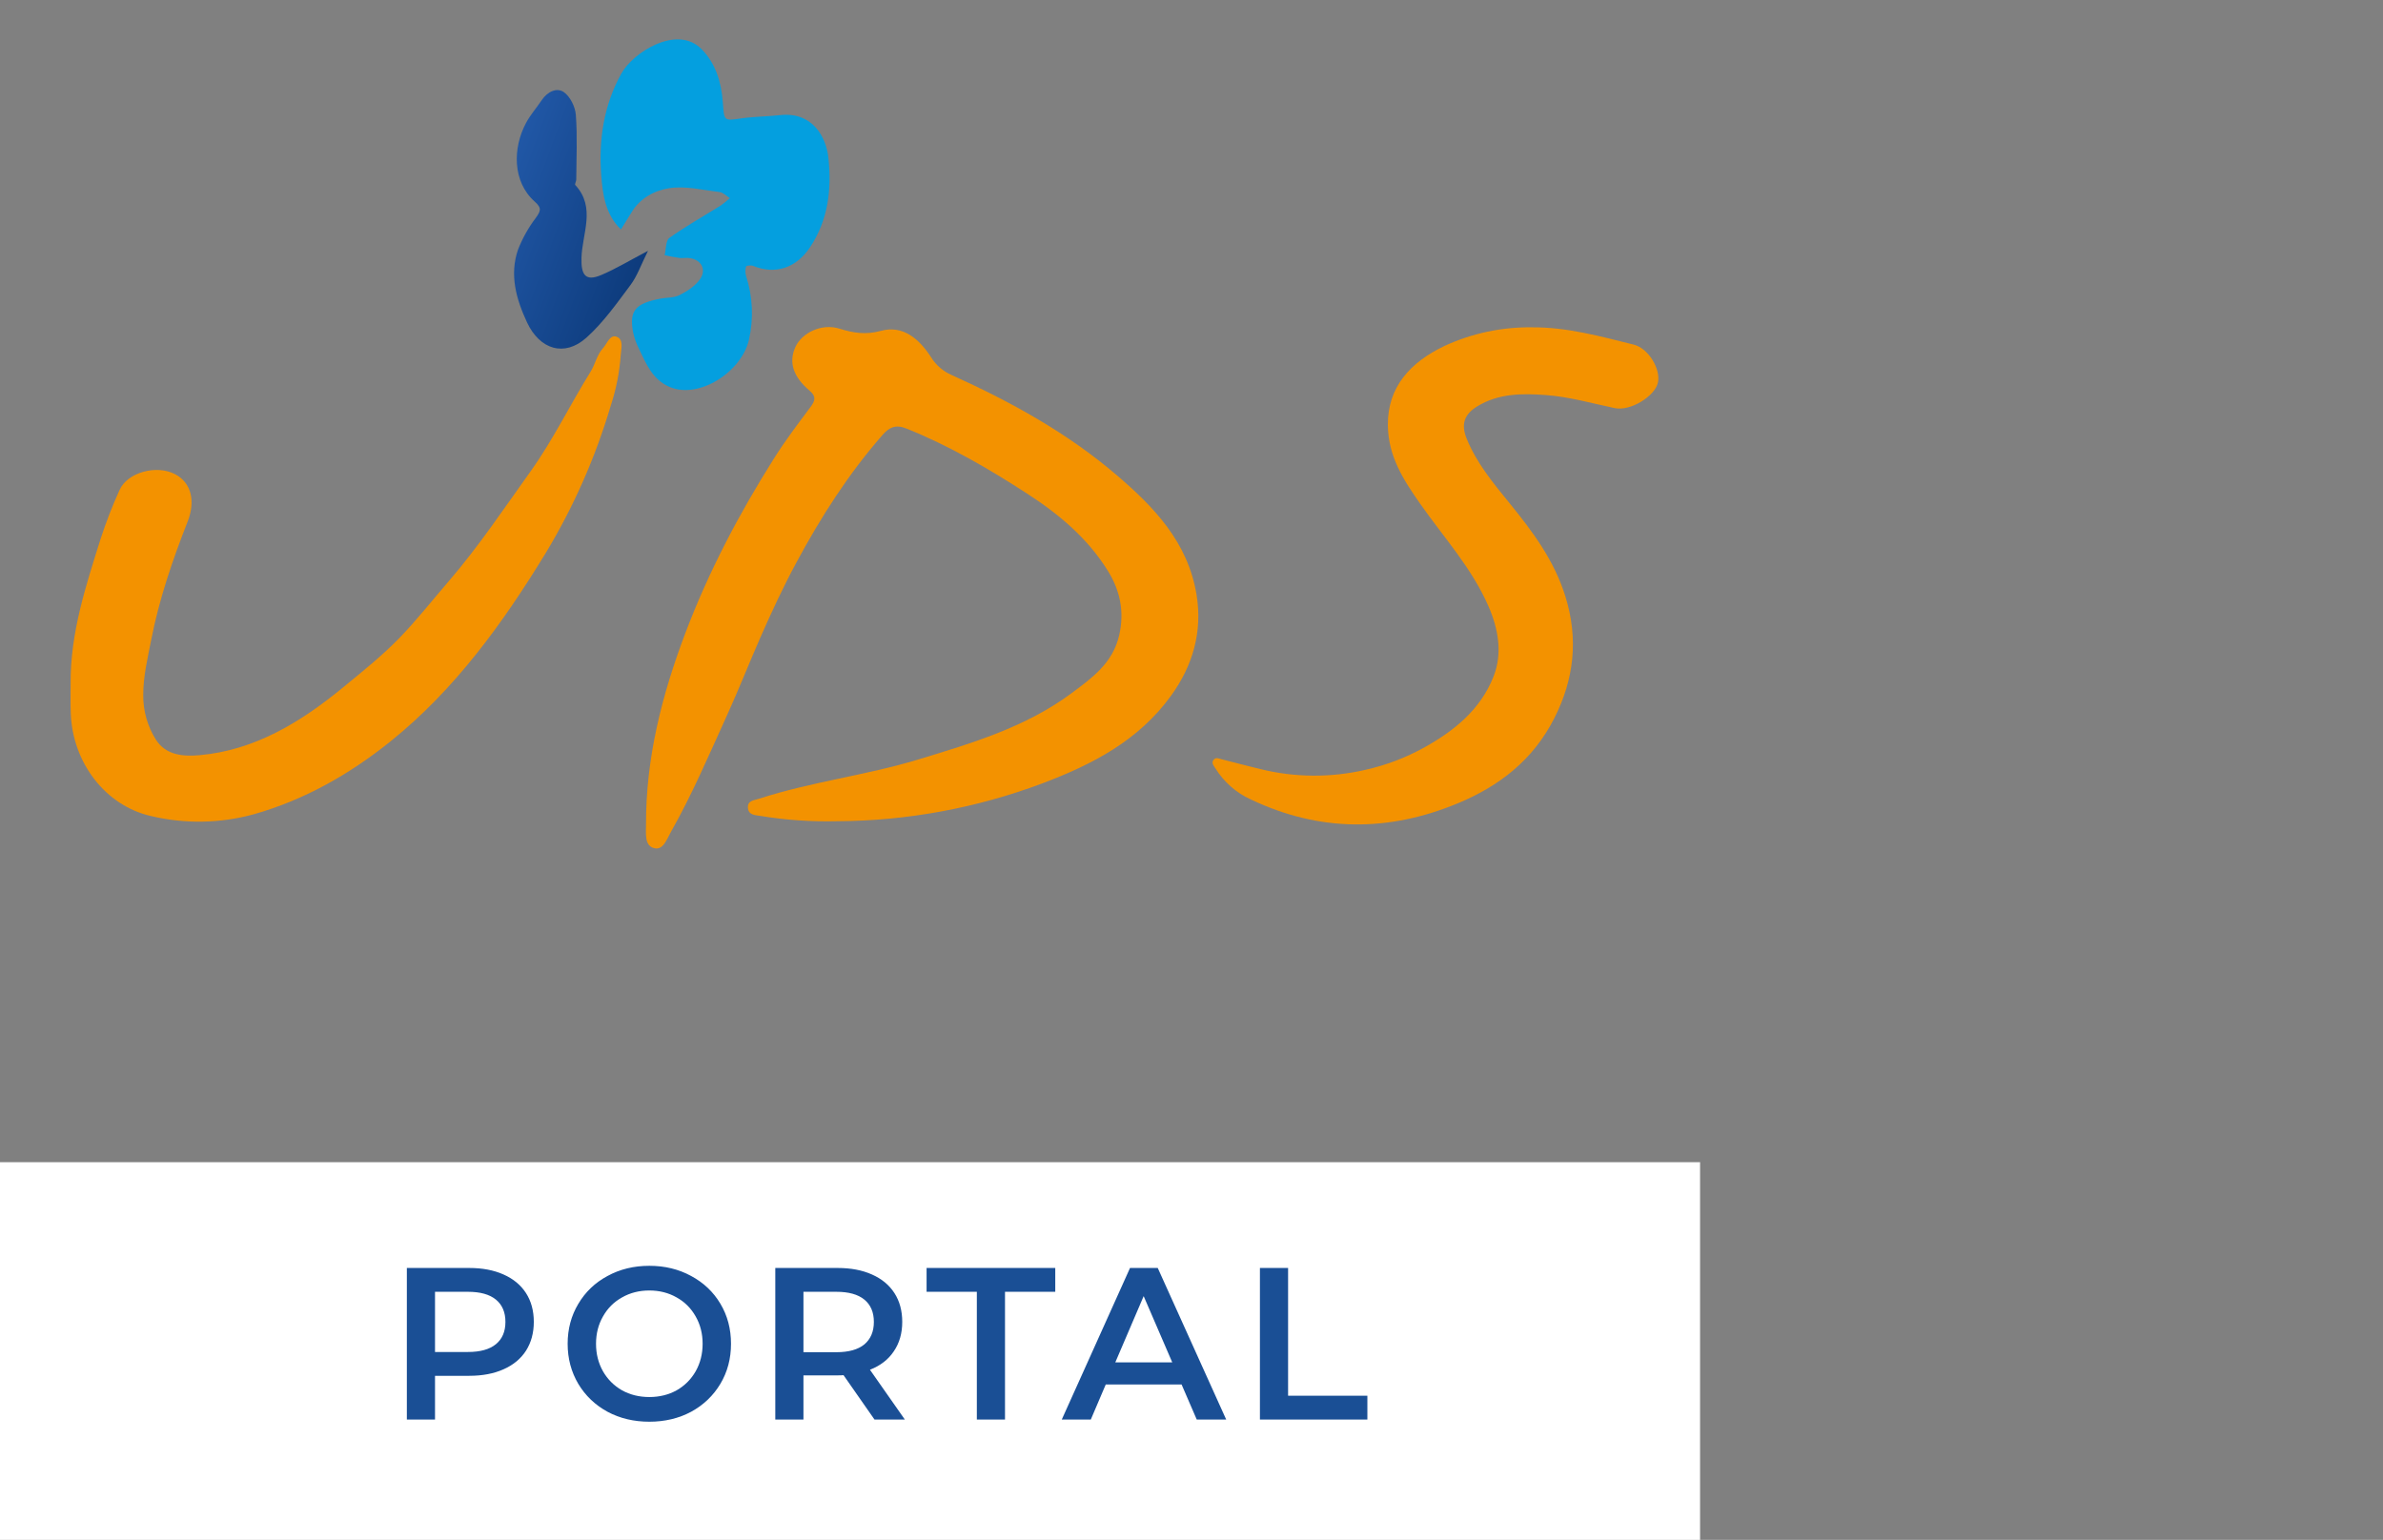 <svg width="164" height="106" viewBox="0 0 164 106" fill="none" xmlns="http://www.w3.org/2000/svg">
<rect x="0" y="0" width="164" height="106" fill="#808080" stroke="none"/>
<g clip-path="url(#clip0)">
<path fill-rule="evenodd" clip-rule="evenodd" d="M117 106V80H0V106H117Z" fill="white"/>
<path d="M32.294 87.284C33.198 87.284 33.983 87.433 34.65 87.731C35.325 88.029 35.842 88.457 36.2 89.013C36.558 89.57 36.737 90.23 36.737 90.996C36.737 91.751 36.558 92.412 36.2 92.978C35.842 93.534 35.325 93.962 34.65 94.26C33.983 94.558 33.198 94.707 32.294 94.707H29.938V97.718H28V87.284H32.294ZM32.204 93.067C33.049 93.067 33.69 92.889 34.128 92.531C34.565 92.173 34.784 91.661 34.784 90.996C34.784 90.33 34.565 89.818 34.128 89.46C33.69 89.102 33.049 88.924 32.204 88.924H29.938V93.067H32.204ZM44.687 97.867C43.624 97.867 42.664 97.639 41.81 97.182C40.955 96.715 40.284 96.073 39.797 95.259C39.31 94.434 39.066 93.515 39.066 92.501C39.066 91.487 39.31 90.573 39.797 89.758C40.284 88.933 40.955 88.293 41.81 87.835C42.664 87.368 43.624 87.135 44.687 87.135C45.751 87.135 46.71 87.368 47.565 87.835C48.419 88.293 49.09 88.928 49.577 89.743C50.064 90.558 50.308 91.477 50.308 92.501C50.308 93.525 50.064 94.444 49.577 95.259C49.09 96.073 48.419 96.715 47.565 97.182C46.71 97.639 45.751 97.867 44.687 97.867ZM44.687 96.168C45.383 96.168 46.009 96.014 46.566 95.706C47.122 95.388 47.56 94.951 47.878 94.394C48.196 93.828 48.355 93.197 48.355 92.501C48.355 91.805 48.196 91.179 47.878 90.623C47.56 90.056 47.122 89.619 46.566 89.311C46.009 88.993 45.383 88.834 44.687 88.834C43.991 88.834 43.365 88.993 42.809 89.311C42.252 89.619 41.815 90.056 41.496 90.623C41.178 91.179 41.019 91.805 41.019 92.501C41.019 93.197 41.178 93.828 41.496 94.394C41.815 94.951 42.252 95.388 42.809 95.706C43.365 96.014 43.991 96.168 44.687 96.168ZM60.184 97.718L58.052 94.662C57.963 94.672 57.829 94.677 57.65 94.677H55.294V97.718H53.356V87.284H57.65C58.554 87.284 59.34 87.433 60.005 87.731C60.681 88.029 61.198 88.457 61.556 89.013C61.914 89.57 62.093 90.23 62.093 90.996C62.093 91.781 61.899 92.456 61.511 93.023C61.134 93.589 60.587 94.011 59.871 94.29L62.272 97.718H60.184ZM60.14 90.996C60.14 90.33 59.921 89.818 59.484 89.46C59.046 89.102 58.405 88.924 57.56 88.924H55.294V93.082H57.56C58.405 93.082 59.046 92.903 59.484 92.546C59.921 92.178 60.14 91.661 60.14 90.996ZM67.227 88.924H63.768V87.284H72.624V88.924H69.165V97.718H67.227V88.924ZM81.317 95.303H76.099L75.07 97.718H73.072L77.769 87.284H79.677L84.388 97.718H82.361L81.317 95.303ZM80.676 93.783L78.708 89.222L76.755 93.783H80.676ZM86.709 87.284H88.647V96.079H94.104V97.718H86.709V87.284Z" fill="#1A4F95"/>
<g clip-path="url(#clip1)">
<path d="M42.734 15.795C41.661 14.761 41.477 13.39 41.376 12.05C41.194 9.595 41.558 7.227 42.762 5.062C43.554 3.614 46.579 1.687 48.264 3.364C49.242 4.338 49.639 5.639 49.742 7.001C49.845 8.364 49.788 8.321 51.067 8.143C51.936 8.021 52.821 8.021 53.696 7.924C55.874 7.688 56.863 9.371 57.016 10.902C57.245 13.044 56.99 15.172 55.737 17.038C54.789 18.448 53.361 18.928 51.831 18.303C51.687 18.245 51.364 18.281 51.344 18.345C51.284 18.555 51.284 18.779 51.344 18.99C51.807 20.41 51.876 21.938 51.542 23.397C51.023 25.618 48.093 27.494 46.088 26.638C44.9 26.131 44.465 25.037 43.958 23.978C43.778 23.617 43.645 23.233 43.562 22.834C43.301 21.387 43.724 20.891 45.435 20.56C45.88 20.473 46.377 20.512 46.767 20.314C47.288 20.047 47.846 19.693 48.176 19.218C48.662 18.518 48.22 17.817 47.359 17.757C47.161 17.743 46.963 17.78 46.765 17.757C46.422 17.712 46.082 17.635 45.739 17.571C45.84 17.158 45.815 16.554 46.066 16.376C47.205 15.567 48.424 14.883 49.608 14.143C49.824 13.989 50.029 13.82 50.224 13.638C49.994 13.495 49.776 13.253 49.533 13.224C48.373 13.082 47.175 12.782 46.052 12.955C45.062 13.111 44.041 13.627 43.443 14.651C43.219 15.007 42.992 15.369 42.734 15.795Z" fill="#049FDF"/>
<path d="M44.595 17.267C44.112 18.235 43.851 19.008 43.391 19.62C42.445 20.888 41.509 22.214 40.353 23.248C38.856 24.588 37.151 24.075 36.272 22.195C35.532 20.609 35.047 18.927 35.653 17.176C35.96 16.395 36.37 15.664 36.872 15.002C37.197 14.539 37.318 14.336 36.797 13.875C35.253 12.502 35.286 10.169 36.203 8.461C36.502 7.901 36.928 7.427 37.284 6.889C37.68 6.31 38.313 6.004 38.803 6.341C39.234 6.639 39.594 7.357 39.63 7.917C39.741 9.387 39.666 10.877 39.658 12.357C39.658 12.485 39.539 12.682 39.588 12.734C41.028 14.283 40.063 16.078 40.018 17.755C39.984 18.944 40.305 19.384 41.372 18.934C42.382 18.508 43.326 17.931 44.595 17.267Z" fill="url(#paint0_linear)"/>
<path d="M57.62 56.531C55.84 56.575 54.061 56.452 52.303 56.161C51.962 56.109 51.501 56.103 51.473 55.6C51.445 55.098 51.907 55.092 52.243 54.98C55.825 53.816 59.568 53.379 63.165 52.291C66.857 51.166 70.597 50.068 73.768 47.7C75.113 46.697 76.584 45.669 77.027 43.717C77.397 42.084 77.079 40.646 76.253 39.31C74.849 37.035 72.854 35.381 70.688 33.979C68.033 32.258 65.303 30.67 62.373 29.497C61.635 29.199 61.185 29.423 60.73 29.948C58.408 32.601 56.513 35.559 54.827 38.688C53.902 40.398 53.087 42.156 52.307 43.934C51.527 45.713 50.824 47.506 50.024 49.262C48.793 51.963 47.629 54.701 46.167 57.278C45.898 57.753 45.645 58.545 45.025 58.388C44.348 58.216 44.461 57.398 44.459 56.791C44.441 52.18 45.558 47.827 47.169 43.572C48.781 39.319 50.867 35.366 53.255 31.578C54.031 30.337 54.912 29.181 55.783 28.014C56.106 27.582 56.179 27.289 55.727 26.902C54.589 25.944 54.274 24.954 54.722 23.926C55.169 22.898 56.559 22.242 57.77 22.623C58.733 22.925 59.588 23.059 60.613 22.778C62.157 22.352 63.272 23.347 64.08 24.596C64.419 25.138 64.907 25.561 65.48 25.81C69.542 27.646 73.448 29.787 76.879 32.73C79.415 34.903 81.743 37.308 82.344 40.915C82.776 43.5 82.077 45.831 80.602 47.878C78.351 50.999 75.148 52.635 71.727 53.929C67.201 55.627 62.43 56.507 57.62 56.531Z" fill="#F39200"/>
<path d="M4.861 47.092C4.825 43.589 5.908 40.331 6.931 37.07C7.302 35.931 7.735 34.815 8.23 33.728C8.769 32.512 10.776 31.972 12.049 32.642C13.177 33.236 13.466 34.504 12.91 35.914C11.875 38.549 10.96 41.219 10.41 44.031C10.16 45.311 9.855 46.55 9.857 47.871C9.854 48.945 10.152 49.995 10.715 50.893C11.405 52.008 12.643 52.082 13.73 51.985C17.547 51.646 20.706 49.71 23.644 47.292C24.956 46.213 26.301 45.136 27.473 43.932C28.645 42.728 29.755 41.316 30.888 40.003C32.937 37.622 34.681 35.01 36.508 32.456C38.07 30.274 39.236 27.849 40.65 25.578C40.966 25.069 41.077 24.43 41.497 23.969C41.78 23.657 41.974 23.026 42.417 23.175C42.954 23.355 42.738 24.014 42.718 24.463C42.633 25.631 42.406 26.782 42.043 27.89C40.983 31.475 39.474 34.898 37.555 38.071C34.6 42.916 31.296 47.479 26.879 51.032C24.032 53.319 20.918 55.077 17.456 56.055C15.151 56.685 12.735 56.728 10.412 56.179C7.254 55.47 4.968 52.487 4.869 49.046C4.845 48.411 4.861 47.745 4.861 47.092Z" fill="#F39200"/>
<path d="M105.444 22.533C107.84 22.516 110.138 23.153 112.438 23.724C113.464 23.985 114.307 25.426 114.097 26.348C113.888 27.271 112.215 28.321 111.128 28.094C109.544 27.761 108.002 27.314 106.377 27.194C104.751 27.074 103.156 27.074 101.681 27.963C100.768 28.514 100.529 29.204 100.944 30.213C101.627 31.882 102.754 33.243 103.86 34.602C105.462 36.569 106.971 38.579 107.741 41.085C108.635 43.995 108.335 46.754 106.963 49.451C105.492 52.342 103.162 54.114 100.345 55.291C95.562 57.282 90.799 57.276 86.091 55.036C85.085 54.585 84.229 53.832 83.632 52.873C83.531 52.708 83.357 52.534 83.509 52.319C83.662 52.104 83.864 52.212 84.052 52.261C84.945 52.489 85.833 52.722 86.732 52.94C89.11 53.527 91.584 53.545 93.97 52.993C95.387 52.676 96.754 52.156 98.034 51.446C100.065 50.313 101.899 48.851 102.795 46.547C103.415 44.955 103.114 43.288 102.441 41.741C101.283 39.081 99.349 36.984 97.723 34.656C96.599 33.051 95.53 31.419 95.514 29.256C95.494 26.623 97.076 24.936 99.392 23.823C101.297 22.942 103.361 22.502 105.444 22.533Z" fill="#F39200"/>
</g>
</g>
<defs>
<linearGradient id="paint0_linear" x1="36.199" y1="7.516" x2="46.784" y2="11.389" gradientUnits="userSpaceOnUse">
<stop stop-color="#2158A7"/>
<stop offset="1" stop-color="#0D3B7C"/>
</linearGradient>
<clipPath id="clip0">
<rect width="164" height="106" fill="white"/>
</clipPath>
<clipPath id="clip1">
<rect width="117" height="79" fill="white" transform="translate(0 -0.398)"/>
</clipPath>
</defs>
</svg>
